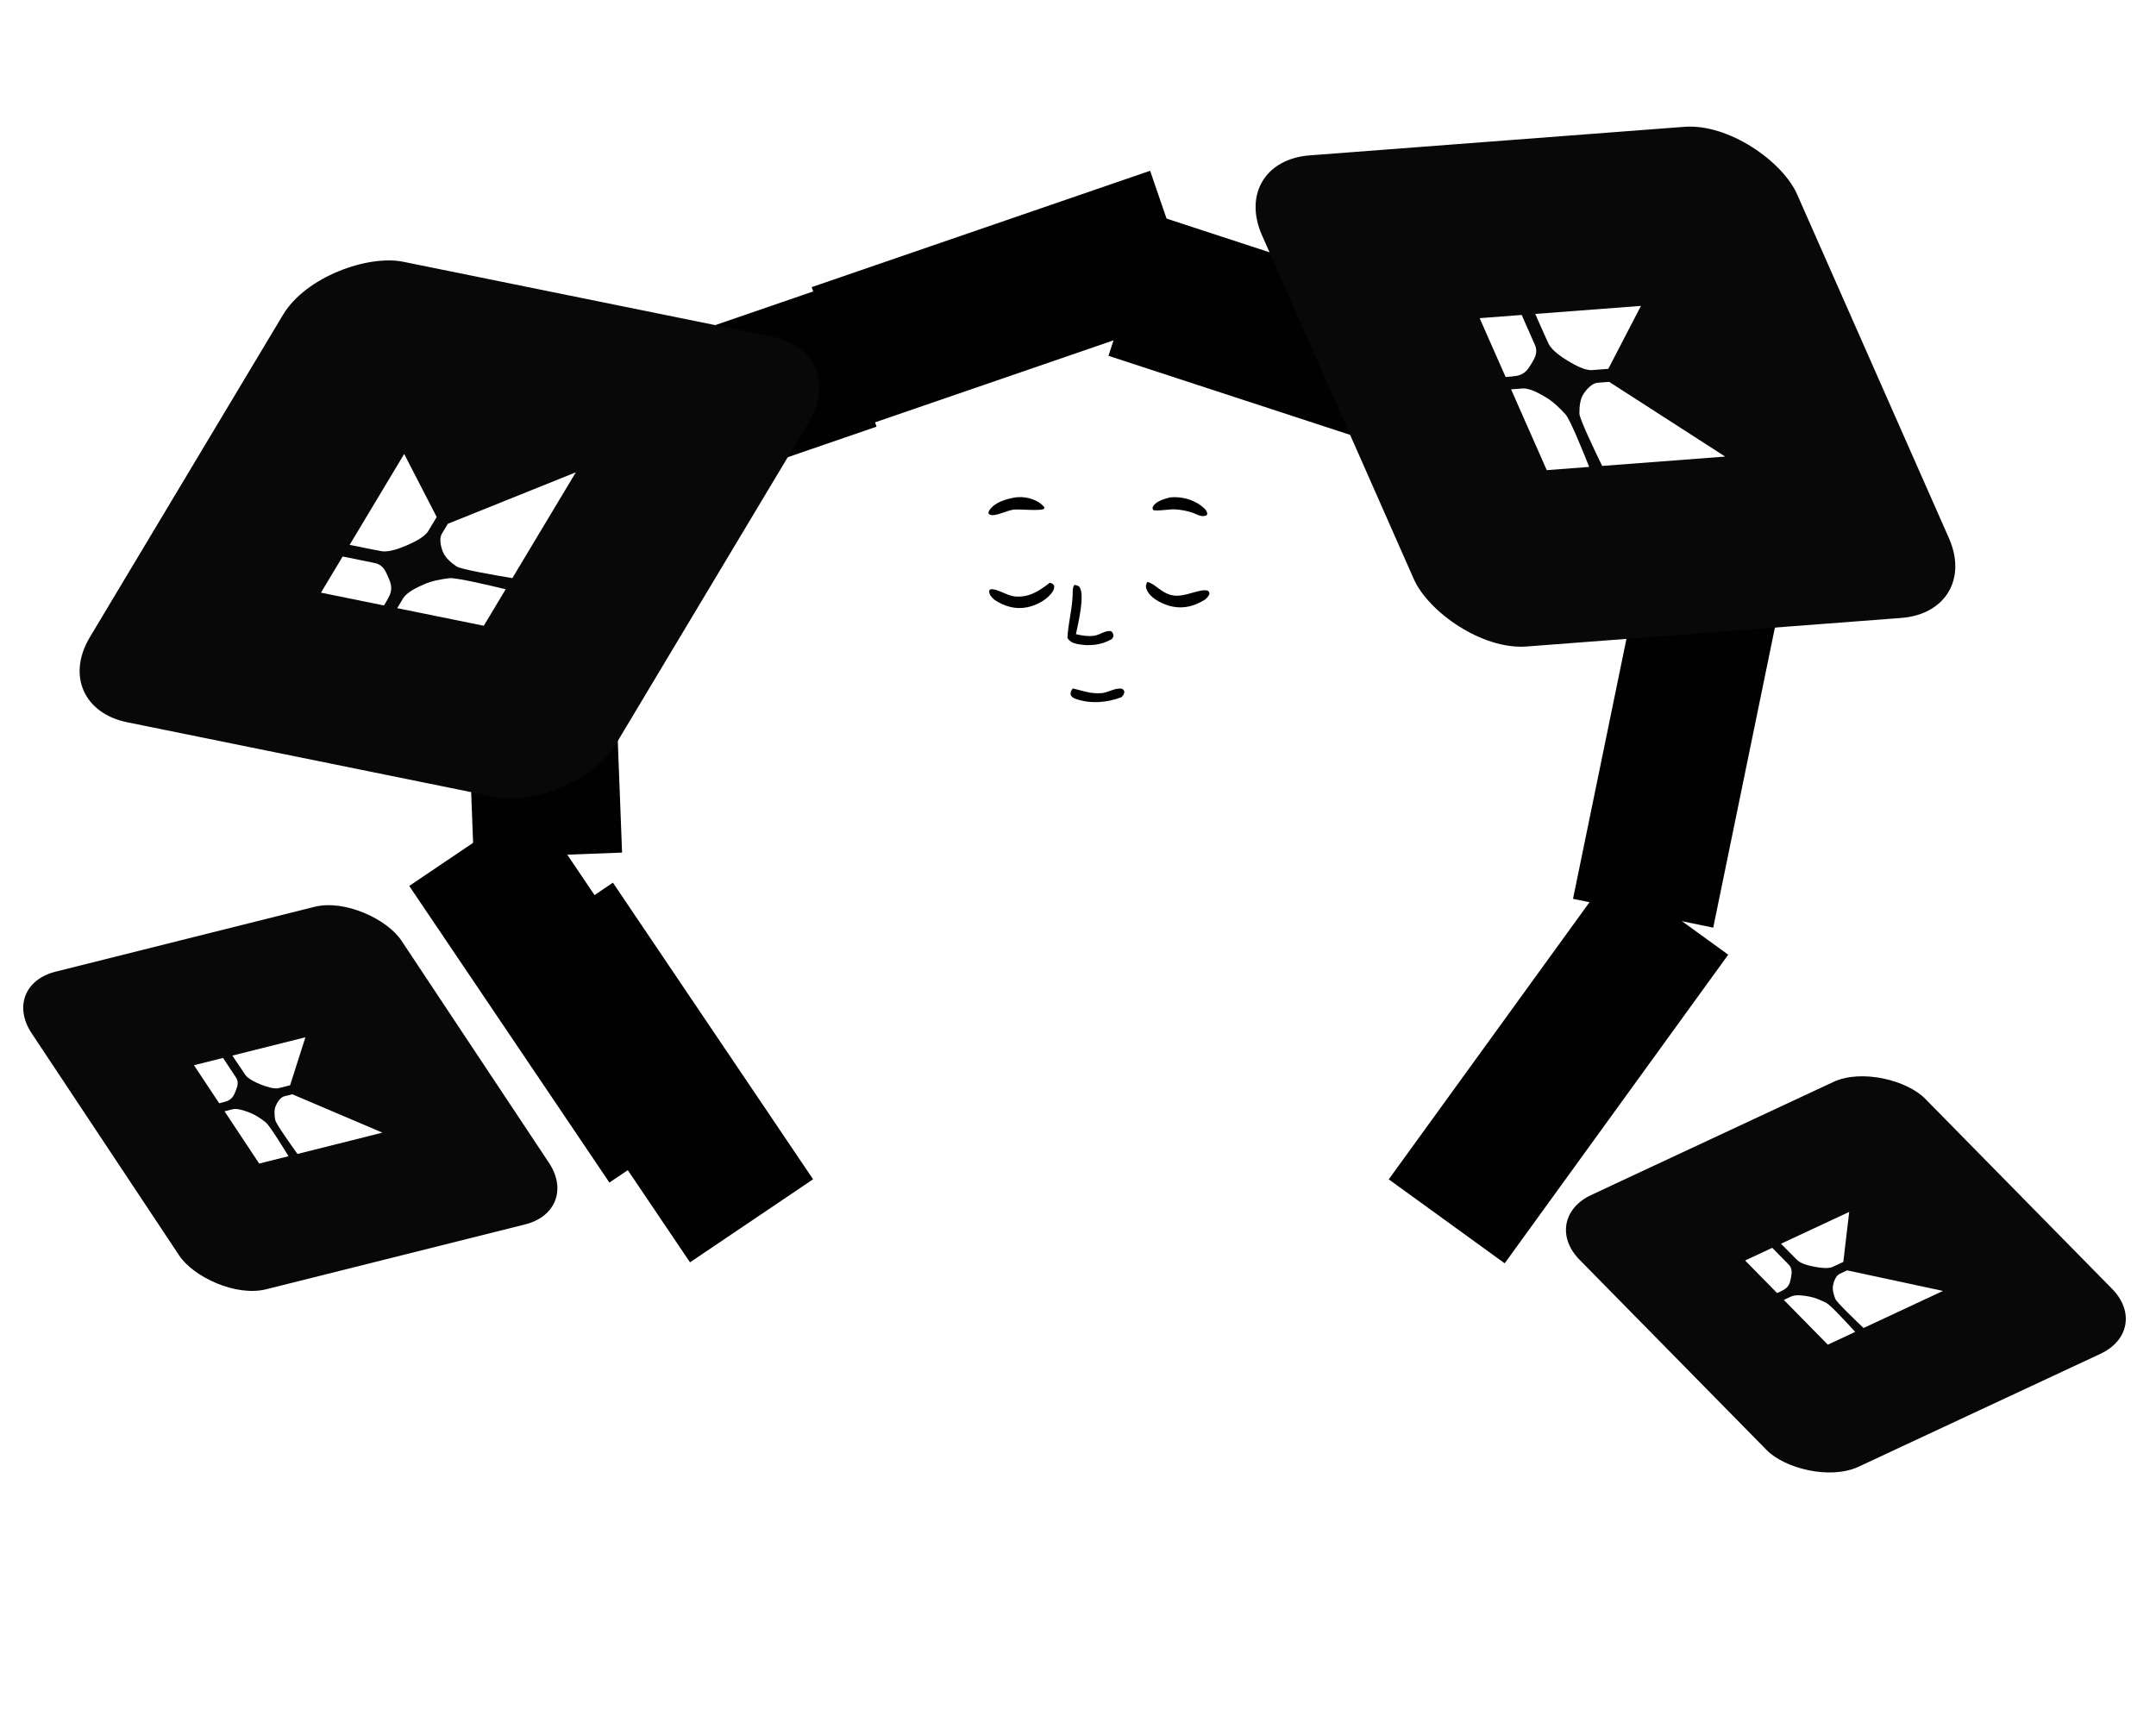 <svg width="493" height="391" viewBox="0 0 493 391" fill="none" xmlns="http://www.w3.org/2000/svg">
<path d="M308.086 314.376C308.744 314.27 309.144 314.263 309.749 314.565C310.954 315.165 313.165 314.915 313.977 315.512C314.049 315.915 314.114 315.846 313.869 316.22C312.761 316.269 311.245 315.678 310.093 315.502C309.169 315.406 308.166 315.362 307.242 315.466C306.484 315.551 305.339 315.965 304.605 315.856C304.242 315.801 303.991 315.637 303.681 315.453L303.625 315.195C304.584 314.458 306.864 314.497 308.086 314.376Z" fill="#FEFEFE"/>
<path d="M305.706 310.992C306.09 311.085 306.405 311.376 306.635 311.684C306.609 311.93 306.664 312.095 306.452 312.259C305.722 312.826 300.891 314.008 299.966 313.927L298.174 313.302C300.76 312.761 303.212 311.846 305.706 310.992Z" fill="#FEFEFE"/>
<path d="M249.661 212.011C249.872 212.065 250.074 212.129 250.274 212.217C250.887 212.485 251.368 212.862 251.596 213.512C252.098 214.947 251.684 216.972 251.052 218.323L250.377 217.697C250.324 217.666 250.272 217.63 250.217 217.604C249.552 217.287 249.075 217.479 248.422 217.715C248.124 217.822 248.288 217.817 247.962 217.719C247.827 217.407 247.791 217.175 247.816 216.841C247.944 215.12 248.345 213.19 249.661 212.011Z" fill="#FEFEFE"/>
<path d="M200.047 310.986L200.708 311.2L200.783 311.64L200.975 311.443L200.916 311.712C198.263 313.158 193.323 312.792 190.919 314.203C190.56 314.413 190.446 314.549 190.36 314.948C190.648 315.317 190.752 315.446 191.221 315.535C192.863 315.845 199.43 314.21 201.345 313.63C201.991 313.434 203.067 312.828 203.674 312.808C203.829 312.802 203.966 312.91 204.113 312.961C201.147 314.721 197.652 315.626 194.23 315.926C192.769 316.053 190.357 316.282 189.177 315.284C188.99 314.875 189 314.823 189.069 314.374C189.701 313.625 198.358 311.538 200.047 310.986Z" fill="#FEFEFE"/>
<path d="M266.547 253.617L271.079 255C270.414 258.14 269.111 261.217 267.749 264.116C266.435 263.99 264.622 262.855 263.344 262.331C264.681 259.494 265.778 256.665 266.547 253.617Z" fill="#FEFEFE"/>
<path d="M235.412 255.056L235.763 255.074C236.089 255.484 238.511 262.963 238.984 264.208C237.679 264.822 236.309 265.324 234.969 265.859C232.816 263.224 232.024 259.42 231.209 256.197L235.412 255.056Z" fill="#FEFEFE"/>
<path d="M291.555 136.507L291.848 136.514C292.288 136.523 292.655 136.549 293.064 136.732C294.283 137.276 295.096 138.361 295.552 139.586C296.485 142.094 296.318 145.338 295.122 147.716C294.157 149.636 292.878 150.551 290.896 151.189L288.471 151.628C288.856 150.184 289.012 148.228 289.734 146.928C290.14 146.196 290.876 145.622 291.322 144.879C291.83 144.032 292.172 143.106 291.884 142.117C291.698 141.48 291.213 141.256 290.675 140.966C290.768 139.706 290.629 137.387 291.555 136.507Z" fill="#FEFEFE"/>
<path d="M240.786 182.353C243.687 184.781 246.754 187.024 249.787 189.284L246.093 193.537C245.222 194.547 244.33 195.538 243.417 196.509C242.199 194.468 241.039 192.423 239.74 190.428C240.061 187.723 240.348 185.043 240.786 182.353Z" fill="#FEFEFE"/>
<path d="M208.315 136.366C209.177 136.379 209.934 136.535 210.765 136.733L211.155 140.751C210.923 140.903 210.693 141.049 210.503 141.253C210.081 141.702 209.866 142.346 209.903 142.96C209.933 143.459 210.214 143.88 210.602 144.182C211.06 144.539 211.651 144.426 212.189 144.382C212.398 146.604 213.048 148.739 213.622 150.887C212.941 150.859 212.258 150.804 211.577 150.762C210.824 150.549 210.108 150.303 209.427 149.909C207.073 148.545 205.41 145.966 204.766 143.36C204.365 141.737 204.268 139.777 205.197 138.315C205.945 137.14 206.994 136.631 208.315 136.366Z" fill="#FEFEFE"/>
<path d="M262.238 181.925C263.138 182.82 263.819 189.001 264.051 190.491C262.892 192.816 261.082 194.933 259.671 197.131C259.027 196.381 258.417 195.596 257.792 194.829C256.277 192.981 254.728 191.162 253.145 189.372C256.32 187.053 259.273 184.502 262.238 181.925Z" fill="#FEFEFE"/>
<path d="M238.749 266.366L238.886 266.51C238.951 268.967 238.098 271.936 237.614 274.367C235.855 283.205 233.883 291.88 230.992 300.427C230.195 302.78 229.483 305.213 228.273 307.393C227.139 307.168 225.996 306.978 224.858 306.772C224.679 306.706 224.488 306.611 224.312 306.534C224.092 305.584 226.725 298.965 227.242 297.308C228.773 292.534 230.161 287.72 231.406 282.864C232.651 278.008 233.752 273.119 234.706 268.198C236.09 267.698 237.42 266.996 238.749 266.366Z" fill="#FEFEFE"/>
<path d="M262.494 264.205C263.803 264.705 265.078 265.298 266.358 265.868C266.897 267.469 267.207 269.209 267.619 270.853C268.453 274.179 269.281 277.511 270.165 280.824C270.741 283.02 271.371 285.2 272.056 287.364C272.741 289.528 273.48 291.674 274.273 293.801C275.066 295.929 275.912 298.035 276.811 300.12C277.709 302.204 278.66 304.265 279.662 306.302C277.958 306.395 276.275 306.231 274.581 306.071C268.538 295.599 264.483 276.339 262.494 264.205Z" fill="#FEFEFE"/>
<path d="M222.797 311.881C227.337 311.914 233.733 314.274 237.301 317.096C232.663 317.96 227.516 317.689 222.8 317.854C215.109 318.149 207.422 318.528 199.739 318.99C195.255 319.487 190.712 319.556 186.213 319.932C187.245 319.176 188.188 318.392 189.116 317.509C195.266 318.411 201.308 316.947 206.491 313.607C212.014 313.728 217.31 312.189 222.797 311.881Z" fill="#FEFEFE"/>
<path d="M239.487 193.377C240.776 194.542 241.779 197.51 243.15 199.094C244.459 197.984 245.566 196.725 246.635 195.385L248.466 197.717C247.032 201.93 246.73 206.719 246.066 211.111C245.063 217.767 243.965 224.407 242.771 231.032C242.241 234.051 241.754 237.09 241.486 240.145C241.018 237.863 241.034 235.261 240.768 232.921C239.373 220.675 238.008 205.585 239.487 193.377Z" fill="#FEFEFE"/>
<path d="M248.717 218.68C248.927 218.701 249.151 218.714 249.353 218.784C249.789 218.936 250.171 219.353 250.367 219.76C251.022 221.114 250.251 227.222 250.212 229.235C250.139 233.067 250.47 236.893 250.479 240.723C250.482 242.078 250.197 243.425 250.209 244.777C250.217 245.758 250.561 246.84 250.767 247.808C251.278 250.212 251.272 252.966 250.415 255.296C248.899 259.422 244.873 261.535 241.11 263.255C239.582 260.611 238.63 257.361 237.762 254.438C239.318 253.92 241.07 253.279 242.1 251.936C244.544 248.751 244.863 240.012 245.403 235.969C245.818 232.867 246.381 229.786 246.782 226.681C247.056 224.56 247.086 221.82 247.863 219.856C248.043 219.402 248.391 219.034 248.717 218.68Z" fill="#FEFEFE"/>
<path d="M264.198 193.395C265.971 205.573 265.543 217.69 263.633 229.833C263.164 232.809 262.405 235.726 261.91 238.698C261.79 235.656 261.381 232.617 260.945 229.606C259.97 223.705 259.082 219.641 256.003 214.425C256.289 209.789 255.801 203.07 254.928 198.484L256.454 195.801C257.222 196.785 258.02 198.01 258.99 198.789C259.422 199.136 259.697 199.215 260.242 199.175C261.138 198.632 263.346 194.632 264.198 193.395Z" fill="#FEFEFE"/>
<path d="M253.547 215.275C253.586 215.29 253.624 215.303 253.662 215.32C254.642 215.755 255.48 216.801 255.747 217.835C256.274 219.876 256.006 222.32 256.147 224.431C256.566 230.699 257.47 243.9 259.908 249.287C260.842 251.35 262.8 252.131 264.78 252.876C263.857 255.782 262.754 258.573 261.274 261.245L261.011 261.479C260.775 261.451 260.787 261.461 260.517 261.381C257.776 260.581 254.467 257.916 253.056 255.429C251.533 252.745 251.302 249.862 251.783 246.844C251.903 246.092 252.232 245.28 252.204 244.517C252.142 242.841 251.765 241.128 251.659 239.437C251.108 230.644 251.137 223.815 253.547 215.275Z" fill="#FEFEFE"/>
<path d="M265.018 175.897C267.836 178.018 269.651 186.727 270.186 190.25C272.863 207.882 270.732 225.727 267.277 243.072C266.951 244.713 266.323 249.842 265.449 251.031C264.11 250.433 262.935 249.85 261.824 248.877C262.385 244.826 263.696 240.767 264.477 236.725C266.434 226.604 267.459 216.594 267.346 206.276C267.302 203.28 267.155 200.29 266.905 197.305C266.654 194.32 266.3 191.347 265.843 188.387C265.429 185.727 264.379 182.883 264.335 180.208C264.313 178.87 264.917 177.498 265.006 176.127C265.011 176.051 265.014 175.974 265.018 175.897Z" fill="#FEFEFE"/>
<path d="M238.773 175.963C239.615 177.067 237.492 190.533 237.307 192.576C236.211 204.732 236.783 216.856 237.984 228.978C238.629 236.08 239.62 243.134 240.957 250.14C239.761 251.13 238.608 251.852 237.176 252.456C235.787 251.025 233.462 221.335 233.167 216.6C232.542 206.557 231.636 189.429 235.813 180.214C236.557 178.571 237.585 177.309 238.773 175.963Z" fill="#FEFEFE"/>
<path d="M275.015 313.885C277.785 313.875 280.522 314.191 283.285 314.282C287.993 314.437 293.837 313.905 298.339 315.184C300.354 315.756 302.145 316.973 303.92 318.046C306.148 317.635 310.118 316.89 312.19 318.061C312.889 318.456 312.962 319.314 313.752 319.527C314.883 319.832 315.92 319.408 317.024 320.02L317.072 320.217C315.024 320.835 312.664 320.989 310.542 321.328C306.203 322.02 301.766 322.744 297.528 323.904C292.763 325.141 288.161 326.829 283.434 328.177C276.372 330.193 269.299 330.882 261.973 330.657L261.219 326.298C262.492 323.346 263.999 320.143 266.136 317.707C268.518 314.992 271.511 314.106 275.015 313.885Z" fill="#FEFEFE"/>
<path d="M232.076 269.185L232.228 269.335C232.198 271.215 231.444 273.465 231.043 275.319C228.777 285.798 225.553 295.81 222.054 305.923C216.985 304.521 211.935 303.186 207.063 301.18C205.426 300.465 203.855 299.536 202.305 298.651C204.828 292.037 206.354 285.083 208.288 278.285C216.613 276.033 224.327 272.977 232.076 269.185Z" fill="#FEFEFE"/>
<path d="M269.164 267.113C272.009 268.263 274.757 269.69 277.567 270.927C283.292 273.445 289.286 275.745 295.289 277.49C296.812 284.134 298.212 290.918 300.55 297.335C299.159 298.746 296.897 299.638 295.138 300.532C290.771 302.736 286.502 304.49 281.838 305.972C280.662 303.524 279.551 301.046 278.506 298.539C277.461 296.032 276.483 293.499 275.572 290.941C274.661 288.382 273.819 285.801 273.045 283.198C272.271 280.594 271.566 277.972 270.931 275.332C270.259 272.652 269.437 269.867 269.164 267.113Z" fill="#FEFEFE"/>
<path d="M257.898 262.387C258.695 262.687 259.41 263.106 260.148 263.524C262.44 274.928 264.292 286.394 268.229 297.39C269.314 300.422 270.639 303.334 271.978 306.26L259.249 309.529C256.859 307.118 253.499 302.852 250.726 301.175C247.842 303.65 245.618 306.903 242.811 309.5C239.051 308.259 235.176 307.316 231.354 306.287C232.048 304.383 232.719 302.471 233.367 300.551C234.86 296.217 235.899 291.822 236.922 287.362C238.601 280.046 239.93 272.799 241.142 265.396L243.686 264.236C242.165 275.757 242.314 281.085 248.17 291.432C248.797 292.541 249.284 293.739 249.956 294.818C250.26 295.305 250.53 295.603 251.108 295.747C251.637 295.626 251.885 295.39 252.216 294.98C253.362 293.559 254.164 291.517 254.979 289.88C260.25 279.295 259.097 273.559 257.898 262.387Z" fill="#FEFEFE"/>
<path d="M343.271 322.203C346.987 323.319 350.534 324.796 354.121 326.257C360.643 329.094 367.405 332.1 373.152 336.351C375.113 337.801 376.936 339.479 378.726 341.133C380.555 342.823 382.568 344.632 383.557 346.973C384.062 348.168 384.28 349.413 383.727 350.629C383.1 352.007 381.767 353.097 380.623 354.039C375.478 358.279 369.471 360.911 363.284 363.258C357.634 365.401 351.62 366.718 345.715 367.938C330.737 371.035 315.108 372.839 299.849 373.981C297.53 374.154 295.204 374.137 292.887 374.292C288.318 374.597 283.732 375.141 279.155 375.332C276.535 375.441 273.867 375.565 271.249 375.573C269.556 375.579 267.869 375.449 266.176 375.496C262.869 375.587 259.591 375.948 256.294 376.074C254.627 376.138 252.955 375.966 251.287 375.957C249.746 375.948 248.206 376.11 246.663 376.1C244.705 376.087 242.754 375.752 240.795 375.698C233.917 375.51 227.074 375.331 220.2 374.985C215.44 374.746 210.662 374.662 205.907 374.336C192.386 373.383 178.94 371.801 165.567 369.591C159.372 368.579 153.044 367.65 146.978 366.008C142.231 364.723 137.485 362.825 133.007 360.808C128.905 358.96 119.979 354.661 118.484 350.361C118.036 349.073 118.2 347.662 118.793 346.451C119.75 344.493 121.542 342.853 123.082 341.345C132.88 331.75 146.265 326.491 159.084 322.336L159.18 322.532C157.657 324.486 156.572 326.591 155.553 328.834C146.02 331.868 137.532 335.963 129.563 342.035C127.588 343.54 125.412 345.197 123.831 347.109C123.362 347.675 122.941 348.391 123.064 349.155C123.258 350.352 124.608 351.162 125.563 351.737C132.721 356.056 141.017 359.459 149.061 361.676C152.936 362.744 156.893 363.455 160.842 364.184C169.306 365.748 177.697 366.903 186.252 367.832C190.895 368.323 195.543 368.76 200.196 369.145C204.849 369.529 209.505 369.86 214.166 370.138C218.826 370.416 223.489 370.64 228.155 370.811C232.82 370.982 237.487 371.1 242.155 371.164C246.823 371.228 251.492 371.239 256.16 371.196C260.829 371.153 265.496 371.057 270.162 370.907C274.828 370.758 279.492 370.555 284.154 370.298C288.816 370.042 293.474 369.732 298.128 369.369C313.23 368.27 328.16 366.696 343.036 363.791C346.356 363.143 349.7 362.55 352.982 361.727C360.833 359.758 369.012 356.703 375.724 352.107C376.869 351.323 378.346 350.434 379.073 349.22C379.108 348.907 379.089 348.679 378.966 348.39C378.409 347.082 376.914 346.036 375.899 345.052C367.953 337.337 358.079 332.784 347.855 328.859C346.718 326.432 345.242 324.037 343.271 322.203Z" fill="#FEFEFE"/>
<path d="M271.157 183.203C272.703 183.596 274.224 184.068 275.721 184.62C287.117 188.825 292.854 197.057 297.708 207.665C300.118 212.932 302.171 218.415 304.006 223.907C308.166 236.358 311.455 249.106 314.793 261.796C315.337 263.927 315.946 266.038 316.62 268.131C317.127 269.71 317.787 271.33 318.093 272.954C318.27 273.893 318.375 274.951 317.999 275.857C317.601 276.814 316.665 277.49 315.736 277.88C308.951 280.728 289.149 273.424 282.491 270.701C278.168 268.932 274.009 266.823 269.699 265.033C270.963 261.978 272.041 258.895 273.03 255.742C278.383 257.414 283.799 258.83 289.22 260.262C292.089 260.936 294.977 261.569 297.824 262.331C300.026 262.92 302.474 263.953 304.721 264.13C305.324 264.178 305.779 264.113 306.244 263.722L306.18 263.297C304.739 261.353 300.747 260.785 298.473 260.196C298.457 260.056 298.439 259.917 298.416 259.778C297.99 257.218 297.048 254.628 296.348 252.124L292.332 237.707C291.149 233.534 290.005 229.35 288.899 225.156C288.503 223.594 288.358 221.879 287.88 220.368C287.71 219.83 287.468 219.36 287.004 219.026L286.765 219.188C286.327 221.131 287.104 223.353 287.313 225.307C288.4 236.459 289.835 247.567 291.617 258.629C287.694 257.547 283.717 256.651 279.797 255.556C275.766 254.429 271.78 253.098 267.777 251.87C271.616 233.998 274.675 216.374 273.183 198.011C272.777 193.008 271.902 188.156 271.157 183.203Z" fill="#FEFEFE"/>
<path d="M231.736 183.647L232.044 183.635C232.281 183.876 232.202 183.951 232.164 184.269C231.995 185.698 231.586 187.121 231.366 188.549C230.996 190.95 230.851 193.447 230.722 195.873C229.902 211.321 231.391 227.166 233.256 242.493C233.688 246.046 234.296 249.574 234.72 253.127C231.605 253.91 228.558 254.955 225.456 255.789C220.919 257.009 216.31 258.025 211.758 259.197C212.359 249.656 212.885 239.925 214.234 230.464C214.58 228.056 215.03 225.667 215.584 223.299C216.042 221.344 216.983 219.058 216.97 217.058C216.967 216.553 216.9 216.213 216.529 215.868C216.369 215.896 216.262 215.902 216.112 215.993C215.485 216.378 215.091 217.295 214.856 217.955C214.437 219.134 214.214 220.413 213.898 221.626C213.388 223.586 212.812 225.531 212.256 227.478C210.224 234.601 208.076 241.674 206.322 248.874C205.314 253.008 204.603 257.209 203.575 261.335C202.665 261.604 200.77 261.958 200.15 262.652C199.817 263.024 199.825 263.152 199.814 263.623L200.088 263.906C201.287 264.16 209.871 261.653 211.851 261.164C217.619 259.649 223.456 258.433 229.223 256.917C229.905 260.359 231.226 263.551 232.803 266.67C226.617 269.174 220.725 272.091 214.342 274.136C209.144 275.8 197.661 278.896 192.427 278.638C191.121 278.573 189.845 278.253 188.69 277.629C187.779 277.137 186.335 276.157 186.083 275.069C185.675 273.296 185.951 271.135 186.059 269.328C186.6 260.249 188.684 251.533 190.907 242.747C193.207 233.658 195.79 224.536 199.196 215.794C200.97 211.242 203.26 206.444 205.841 202.288C212.158 192.116 220.078 186.322 231.736 183.647Z" fill="#FEFEFE"/>
<path d="M250.998 62.241C253.327 62.479 257.181 64.376 259.488 65.305C273.923 71.118 287.689 78.451 298.394 89.946C302.945 87.68 307.408 85.931 312.387 84.875C328.427 81.469 345.97 84.034 359.732 93.097C370.197 99.99 378.26 111.983 382.27 123.767C383.855 128.426 384.836 133.35 385.82 138.167C387.688 147.306 388.111 156.142 387.398 165.426C387.143 168.744 386.932 172.072 386.414 175.362C384.793 185.655 381.292 195.765 377.491 205.436C373.827 214.756 369.293 224.376 363.733 232.709C354.863 246.003 341.759 258.15 327.82 265.967C325.176 267.45 322.401 269.18 319.401 269.778C317.322 264.167 316.051 258.053 314.513 252.263C309.831 234.633 302.99 207.887 291.846 193.436C291.682 193.227 291.516 193.02 291.347 192.815C291.179 192.61 291.008 192.407 290.834 192.206C290.661 192.005 290.485 191.807 290.306 191.61C290.128 191.413 289.947 191.219 289.764 191.027C289.581 190.834 289.396 190.644 289.208 190.457C289.021 190.269 288.831 190.083 288.639 189.9C288.447 189.717 288.252 189.536 288.056 189.357C287.859 189.179 287.661 189.003 287.46 188.829C287.26 188.655 287.057 188.484 286.852 188.315C286.647 188.147 286.44 187.98 286.232 187.817C286.023 187.652 285.812 187.491 285.599 187.332C285.386 187.174 285.172 187.017 284.955 186.864C284.739 186.71 284.521 186.559 284.3 186.411C284.08 186.263 283.858 186.117 283.635 185.974C283.411 185.831 283.186 185.691 282.958 185.553C282.732 185.416 282.503 185.281 282.273 185.149C282.042 185.017 281.81 184.888 281.577 184.762C281.344 184.635 281.109 184.511 280.872 184.391C280.636 184.27 280.398 184.152 280.159 184.037C279.92 183.922 279.679 183.81 279.437 183.701C279.195 183.591 278.952 183.485 278.707 183.382C278.463 183.279 278.217 183.178 277.971 183.081C277.723 182.983 277.475 182.889 277.226 182.797C276.977 182.706 276.727 182.618 276.476 182.532C276.224 182.447 275.972 182.364 275.718 182.285C275.465 182.206 275.211 182.13 274.956 182.056C274.701 181.983 274.445 181.913 274.188 181.846C273.931 181.779 273.673 181.715 273.415 181.655C273.156 181.594 272.897 181.536 272.638 181.482C272.378 181.427 272.117 181.376 271.856 181.328C271.595 181.279 271.334 181.234 271.072 181.192C270.81 181.15 270.547 181.111 270.284 181.076C269.454 178.633 268.525 176.685 267.109 174.528C267.251 174.471 267.393 174.412 267.534 174.351C274.672 171.296 281.241 166.351 285.16 159.545C286.212 157.718 286.989 155.771 287.767 153.817C290.853 153.27 293.674 152.597 295.753 150.031C297.69 147.642 298.227 144.489 297.862 141.498C297.6 139.349 296.777 137.001 294.974 135.674C293.638 134.69 292.508 134.696 290.959 134.966C290.944 132.834 290.905 130.703 290.842 128.572C290.447 116.866 288.267 106.202 279.277 97.865C279.018 97.626 278.756 97.39 278.491 97.157C278.226 96.924 277.958 96.695 277.688 96.469C277.417 96.242 277.144 96.02 276.867 95.8C276.592 95.581 276.313 95.364 276.032 95.152C275.75 94.939 275.466 94.73 275.18 94.524C274.893 94.318 274.604 94.116 274.313 93.917C274.022 93.719 273.728 93.524 273.432 93.332C273.136 93.141 272.837 92.953 272.536 92.769C272.236 92.584 271.933 92.404 271.627 92.227C271.322 92.05 271.015 91.877 270.705 91.708C270.396 91.539 270.085 91.373 269.771 91.211C269.458 91.05 269.142 90.892 268.825 90.738C268.508 90.584 268.189 90.434 267.868 90.288C267.547 90.142 267.224 90 266.899 89.862C266.575 89.723 266.249 89.589 265.921 89.459C265.593 89.328 265.264 89.202 264.933 89.08C264.602 88.958 264.27 88.84 263.936 88.725C263.603 88.612 263.267 88.502 262.931 88.396C262.595 88.29 262.257 88.188 261.918 88.09C261.579 87.993 261.239 87.899 260.898 87.81C260.557 87.721 260.214 87.636 259.871 87.555C259.528 87.474 259.184 87.397 258.838 87.325C258.493 87.252 258.147 87.184 257.801 87.12C257.454 87.056 257.106 86.996 256.758 86.94C256.409 86.885 256.061 86.834 255.711 86.787C255.362 86.74 255.012 86.697 254.661 86.658C254.31 86.62 253.959 86.586 253.608 86.556C253.256 86.526 252.905 86.501 252.553 86.479C252.201 86.458 251.848 86.441 251.496 86.429C251.144 86.416 250.791 86.408 250.438 86.404C250.086 86.4 249.733 86.4 249.38 86.404C249.028 86.409 248.675 86.418 248.323 86.431C238.116 86.874 227.365 91.188 220.406 98.83C218.077 101.388 216.185 104.401 214.613 107.472C209.639 117.188 209.908 124.388 210.391 134.804C209.885 134.664 209.358 134.567 208.832 134.558C207.253 134.531 205.585 135.243 204.488 136.367C203.119 137.769 202.592 139.755 202.597 141.671C202.605 144.703 204.056 147.724 206.206 149.817C208.701 152.244 210.76 152.907 214.224 152.866C215.326 154.935 216.142 157.12 217.342 159.154C221.997 167.045 229.039 171.196 237.336 174.402C234.964 176.653 233.905 178.327 233.022 181.473C232.807 181.473 232.592 181.477 232.378 181.488C228.13 181.697 223.764 183.344 220.072 185.381C204.114 194.185 198.007 212.334 192.579 228.574C192.125 229.932 191.839 233.462 190.791 234.319C190.413 234.628 190.163 234.536 189.724 234.473C189.467 234.186 189.402 234.081 189.343 233.683C189.056 231.756 190.151 228.861 190.699 226.981C193.889 216.027 198.394 204.785 205.155 195.512C211.638 186.619 220.875 180.994 231.707 179.289C232.119 177.591 232.825 176.466 233.813 175.041C233.204 174.875 232.609 174.668 232.017 174.449C223.481 171.292 217.268 164.643 213.506 156.484C211.452 155.846 209.372 155.188 207.575 153.969C204.214 151.69 201.423 147.712 200.688 143.698C200.206 141.071 200.563 138.036 202.157 135.828C203.676 133.724 205.808 132.987 208.256 132.612C208.208 131.641 208.172 130.668 208.145 129.696C207.91 120.274 208.859 112.753 213.732 104.437C215.359 101.66 217.177 99.036 219.411 96.71C227.148 88.656 238.266 84.191 249.382 84.021C260.094 83.857 272.917 88.266 280.655 95.858C291.713 106.709 292.409 117.382 292.61 131.879C292.917 131.979 293.223 132.081 293.528 132.186C296.021 133.043 297.976 134.354 299.155 136.814C300.758 140.16 300.798 144.803 299.566 148.269C298.296 151.84 295.496 153.956 292.183 155.536C291.201 155.89 290.265 156.122 289.234 156.279C285.674 164.827 278.764 171.55 270.346 175.366C270.795 176.599 271.256 177.858 272.007 178.943C273.721 179.481 275.494 179.837 277.211 180.374C277.716 180.537 278.216 180.712 278.712 180.899C279.208 181.086 279.7 181.284 280.186 181.495C280.673 181.706 281.154 181.928 281.63 182.162C282.105 182.396 282.575 182.642 283.039 182.899C283.503 183.155 283.96 183.423 284.411 183.702C284.862 183.981 285.306 184.271 285.742 184.572C286.179 184.872 286.609 185.183 287.03 185.504C287.452 185.826 287.866 186.157 288.271 186.499C289.017 187.134 289.738 187.796 290.435 188.484C291.132 189.172 291.803 189.885 292.447 190.622C293.092 191.36 293.709 192.12 294.298 192.902C294.888 193.685 295.447 194.488 295.978 195.311C301.406 203.753 306.07 216.002 309.155 225.591C312.062 234.627 314.552 243.847 316.961 253.027C317.93 256.718 318.688 260.503 319.771 264.158C319.908 264.621 320.043 265.147 320.444 265.447C320.669 265.412 320.872 265.377 321.087 265.3C323.943 264.268 327.445 261.551 329.954 259.803C345.025 249.309 357.627 235.653 366.04 219.264C373.161 205.391 379.851 187.747 382.084 172.264C382.505 169.337 382.545 166.442 382.688 163.496C382.806 161.059 383.149 158.666 383.134 156.216C383.077 147.053 380.824 134.336 378 125.598C373.851 112.756 364.759 100.529 352.598 94.367C342.457 89.228 331.682 87.709 320.415 88.498C316.605 88.765 312.84 89.212 309.152 90.246C306.78 90.914 304.46 91.728 302.192 92.69C300.618 93.372 299.094 94.23 297.459 94.752C297.394 94.773 297.328 94.792 297.263 94.812C294.673 92.771 292.269 89.729 289.508 87.511C279.963 79.849 267.562 72.974 255.97 69.037C254.582 68.566 253.084 67.835 251.631 67.62C249.592 67.319 245.841 69.386 243.885 70.142C232.437 74.564 222.377 79.739 212.784 87.466C210.17 89.572 207.973 92.307 205.321 94.295C205.274 94.33 205.225 94.364 205.177 94.399C202.027 93.462 199.044 91.916 195.896 90.92C184.716 87.387 173.136 87.218 161.737 89.785C151.565 92.076 143.152 97.144 136.204 104.878C134.463 106.818 132.773 108.842 131.389 111.055C130.482 112.503 129.753 114.055 128.919 115.545C128.323 116.609 127.608 117.65 127.117 118.764C122.884 128.376 119.292 143.844 118.859 154.291C118.745 157.035 119.144 159.671 119.344 162.395C119.794 168.506 119.876 172.827 121.292 178.939C121.892 181.492 122.549 184.03 123.261 186.555C123.974 189.079 124.742 191.586 125.565 194.076C126.388 196.567 127.265 199.038 128.196 201.489C129.128 203.941 130.113 206.371 131.152 208.779C133.162 213.429 135.178 218.173 137.65 222.6C144.822 235.438 155.457 247.286 167.078 256.257C169.928 258.467 172.882 260.526 175.94 262.436C178.615 264.073 181.386 265.544 184.051 267.2C184.035 268.441 183.915 269.69 183.831 270.929C183.198 270.643 182.569 270.351 181.942 270.054C181.315 269.756 180.692 269.452 180.071 269.142C179.45 268.832 178.832 268.516 178.217 268.195C177.602 267.873 176.991 267.546 176.382 267.212C175.773 266.879 175.168 266.54 174.566 266.195C173.964 265.85 173.365 265.499 172.77 265.143C172.174 264.787 171.583 264.424 170.994 264.057C170.406 263.689 169.821 263.316 169.24 262.937C168.658 262.558 168.081 262.174 167.507 261.784C166.933 261.394 166.363 260.998 165.796 260.597C165.23 260.197 164.667 259.79 164.109 259.379C163.55 258.967 162.995 258.55 162.445 258.128C161.894 257.706 161.347 257.278 160.805 256.846C160.263 256.413 159.724 255.975 159.19 255.532C158.656 255.089 158.126 254.641 157.601 254.188C157.075 253.735 156.554 253.277 156.037 252.814C155.521 252.35 155.008 251.883 154.5 251.41C153.993 250.937 153.489 250.459 152.991 249.977C152.492 249.494 151.998 249.007 151.509 248.515C151.02 248.023 150.535 247.526 150.055 247.025C149.575 246.524 149.1 246.018 148.63 245.508C148.16 244.997 147.695 244.483 147.234 243.963C146.774 243.444 146.319 242.92 145.868 242.393C145.418 241.865 144.973 241.332 144.533 240.796C144.093 240.259 143.658 239.719 143.228 239.174C142.798 238.629 142.374 238.081 141.954 237.528C141.535 236.975 141.121 236.418 140.713 235.857C140.304 235.296 139.901 234.731 139.503 234.163C139.105 233.594 138.713 233.022 138.326 232.446C137.939 231.87 137.558 231.29 137.182 230.707C136.806 230.124 136.436 229.537 136.072 228.947C135.707 228.356 135.348 227.762 134.995 227.165C131.599 221.436 128.711 215.189 126.149 209.045C121.511 197.924 117.245 185.308 115.465 173.388C114.972 170.083 114.76 166.734 114.554 163.401C114.318 159.598 114.177 155.813 114.412 152.008C114.641 148.307 115.245 144.678 115.853 141.023C117.074 133.686 118.958 126.379 121.823 119.496C127.623 105.56 137.935 93.843 152.082 88.07C166.131 82.337 182.395 81.988 196.849 86.427C199.31 87.183 201.686 88.184 204.059 89.179C205.831 87.99 207.405 86.162 209.053 84.77C211.448 82.748 214.083 80.918 216.645 79.11C227.172 71.68 239.076 66.895 250.998 62.241Z" fill="#FEFEFE"/>
<path d="M274.093 103.82C274.264 103.866 274.317 103.87 274.491 103.969C275.327 104.441 275.96 105.498 276.567 106.226C277.297 107.101 278.06 107.919 278.684 108.877C280.818 112.154 282.155 116.599 283.166 120.375C284.505 125.38 285.05 130.406 286.012 135.474C286.59 138.518 288.114 143.209 287.922 146.101C287.688 149.635 285.628 155.19 283.844 158.24C279.441 165.767 271.341 171.679 262.948 173.901L262.926 177.957C261.062 181.335 254.845 185.915 251.568 188.186C247.732 185.665 244.312 182.749 240.893 179.706C240.798 178.371 241.065 174.803 240.418 173.792C239.932 173.032 239.068 172.924 238.256 172.691C233.459 171.045 228.793 168.586 225.008 165.189C219.216 159.992 214.431 151.256 214.04 143.394C213.961 141.795 214.326 140.16 214.536 138.578C215.574 130.751 217.517 119.838 220.657 112.581C221.982 109.517 223.87 106.528 226.126 104.066C229.536 105.758 233.21 107.165 236.895 108.105C245.337 110.258 255.454 110.91 263.864 108.454C267.531 107.383 270.821 105.753 274.093 103.82Z" fill="#FEFEFE"/>
<path d="M245.324 157.432C247.669 157.988 249.378 158.699 251.883 158.51C253.398 158.397 255.084 157.184 256.586 157.52C256.968 157.798 256.979 157.792 257.1 158.245C256.983 158.832 256.851 159.01 256.43 159.437C253.195 160.699 249.277 161.008 245.965 159.816C245.356 159.597 245.071 159.405 244.783 158.823C244.827 158.185 244.919 157.93 245.324 157.432Z" fill="black"/>
<path d="M232.256 113.732C232.765 113.695 233.277 113.659 233.787 113.694C235.566 113.817 237.565 114.538 238.756 115.919C238.833 116.24 238.857 116.094 238.718 116.358C237.806 116.911 233.407 116.398 231.763 116.539C230.213 116.796 228.771 117.607 227.255 117.789C226.751 117.85 226.444 117.797 226.051 117.482C225.999 117.1 226.121 116.84 226.344 116.538C227.675 114.738 230.161 114.116 232.256 113.732Z" fill="black"/>
<path d="M267.557 113.74C270.058 113.514 272.573 114.126 274.615 115.613C275.162 116.01 276.005 116.718 276.056 117.446C276.073 117.688 275.939 117.746 275.791 117.913C274.719 118.262 273.776 117.697 272.803 117.286C272.106 117.046 271.395 116.857 270.671 116.722C269.946 116.586 269.216 116.503 268.479 116.474C267.525 116.438 264.248 116.945 263.684 116.621C263.541 116.274 263.477 116.207 263.657 115.844C264.276 114.6 266.325 114.075 267.557 113.74Z" fill="black"/>
<path d="M262.366 133.075C264.242 133.517 265.6 135.745 268.294 136.172C271 136.601 274.187 134.589 276.143 135.059C276.519 135.386 276.516 135.349 276.556 135.843C276.339 136.367 276.022 136.675 275.624 137.072C274.779 137.581 273.936 138.039 273.001 138.364C270.474 139.242 267.987 139.009 265.599 137.859C264.183 137.178 262.583 136.128 262.104 134.55C261.914 133.922 262.085 133.619 262.366 133.075Z" fill="black"/>
<path d="M240.021 133.278C240.558 133.4 240.75 133.47 241.046 133.923C241.101 134.459 241.007 134.782 240.73 135.234C239.598 137.087 237.049 138.416 234.973 138.853C232.226 139.43 229.819 138.703 227.512 137.252C227.454 137.204 227.395 137.157 227.338 137.107C226.792 136.624 226.167 135.984 226.188 135.199C226.195 134.934 226.331 134.917 226.519 134.768C227.823 134.515 230.221 136.18 231.893 136.376C235.151 136.758 237.596 135.188 240.021 133.278Z" fill="black"/>
<path d="M245.671 133.758C246.112 133.823 246.567 133.876 246.85 134.267C248.144 136.05 246.475 142.824 246.031 145.024C247.444 145.359 248.864 145.593 250.318 145.359C251.515 145.166 252.862 144.082 254.052 144.342C254.348 144.596 254.518 144.759 254.585 145.177C254.66 145.651 254.477 145.816 254.209 146.16C251.84 147.535 249.087 147.817 246.421 147.285C245.394 147.081 244.665 146.784 244.086 145.898C244.23 142.567 245.188 139.321 245.282 135.935C245.303 135.157 245.218 134.426 245.671 133.758Z" fill="black"/>
<path d="M299.876 300.291C299.96 300.296 300.044 300.291 300.127 300.306C301.269 300.5 305.514 302.625 306.851 303.182C317.952 307.808 339.352 317.624 345.057 328.412C346.383 330.92 346.726 333.748 345.83 336.457C344.526 340.395 340.549 343.294 336.972 345.032C334.373 346.296 331.509 347.047 328.732 347.818C321.831 349.733 315.127 351.12 307.975 351.634C298.695 352.301 289.359 351.839 280.118 350.857C275.382 350.353 270.366 349.365 265.629 349.284C260.925 349.204 256.172 349.818 251.444 349.793C248.938 349.769 246.434 349.672 243.934 349.502C242.187 349.393 240.387 349.177 238.641 349.275C234.61 349.503 230.584 350.043 226.553 350.347C212.994 351.367 194.447 352.068 181.255 349.19C177.923 348.463 174.801 347.343 171.59 346.219C189.049 348.552 207.254 347.259 224.687 345.148C233.196 344.118 241.769 342.889 250.104 340.864C252.699 340.233 257.721 339.317 259.859 337.866C261.525 336.735 261.904 334.52 262.235 332.685C266.949 332.628 271.734 332.674 276.399 331.908C282.774 330.861 288.72 328.553 294.894 326.785C300.124 325.288 305.405 324.359 310.75 323.392C312.403 323.093 319.07 322.339 319.85 321.14C320.093 320.766 320.176 320.337 320.017 319.908C319.467 318.423 317.143 317.675 315.771 317.204C316.093 316.427 316.299 315.547 316.059 314.713C315.568 313 313.21 313.509 312.43 312.876C311.287 311.949 312.537 310.809 309.812 311.371C309.551 311.425 309.253 311.464 309.003 311.329C308.145 310.864 307.864 309.595 306.957 309.088C305.888 308.491 304.732 308.757 303.68 309.226C302.505 309.748 301.351 310.378 300.133 310.795C298.977 311.191 297.697 311.364 296.497 311.59C291.369 312.558 287.166 312.618 281.969 312.291C277.798 312.029 273.838 311.559 269.771 312.905C264.714 314.578 262.573 319.236 260.356 323.65C260.059 322.966 259.722 322.298 259.4 321.626C258.823 320.595 258.257 319.642 257.374 318.832C256.462 317.996 255.37 317.378 254.162 317.093C251.62 316.492 243.658 316.88 240.714 317.022C236.051 313.776 230.717 310.845 224.988 310.164C216.066 309.103 208.987 314.348 200.124 308.714C198.096 309.469 196.026 310.047 193.924 310.554C192.252 310.957 190.305 311.216 188.755 311.961C187.886 312.379 187.121 313.053 186.839 314.005C186.559 314.952 186.915 315.667 187.364 316.485C186.036 317.402 180.434 320.354 179.846 321.028C180.19 321.528 180.623 321.641 181.216 321.71C183.275 321.951 185.637 321.621 187.72 321.517L200.719 320.837C213.385 320.144 226.056 319.569 238.732 319.112C241.83 318.987 251.713 318.552 254.273 319.236C255.758 319.633 256.863 321.078 257.565 322.368C259.084 325.155 260.861 331.43 259.866 334.448C259.524 335.488 258.893 336.177 257.903 336.634C255.574 337.707 252.692 338.141 250.191 338.755C232.196 343.169 181.79 349.382 165.349 342.952C162.348 341.778 159.653 339.547 158.363 336.552C157.16 333.756 157.314 330.724 158.471 327.942C163.58 315.659 189.612 305.456 201.444 300.49C203.849 302.065 206.796 303.377 209.472 304.405C212.144 305.43 227.566 309.89 229.463 309.651C229.968 309.352 230.145 308.819 230.393 308.311C234.743 309.522 239.171 310.732 243.628 311.473C246.137 309.04 248.241 306.228 250.845 303.862C253.626 306.141 255.986 308.948 258.557 311.458C262.657 310.928 269.769 309.281 273.67 307.963C274.077 308.332 274.544 308.638 275.081 308.778C280.903 310.297 294.616 303.424 299.876 300.291Z" fill="#FEFEFE"/>
<rect x="351.168" y="67.543" width="81.831" height="32.732" transform="rotate(50.262 351.168 67.543)" fill="#010101"/>
<rect x="408.23" y="131.98" width="81.831" height="32.732" transform="rotate(101.615 408.23 131.98)" fill="#010101"/>
<rect x="395.184" y="218.322" width="87.143" height="32.732" transform="rotate(125.916 395.184 218.322)" fill="#010101"/>
<rect x="264.023" y="49.099" width="81.831" height="33.953" transform="rotate(18.116 264.023 49.099)" fill="#010101"/>
<rect x="185.605" y="65.659" width="81.831" height="33.953" transform="rotate(-18.976 185.605 65.659)" fill="#010101"/>
<rect x="112.006" y="92.073" width="81.831" height="33.953" transform="rotate(-18.976 112.006 92.073)" fill="#010101"/>
<rect x="108.316" y="196.269" width="81.831" height="33.953" transform="rotate(-92.192 108.316 196.269)" fill="#010101"/>
<rect x="139.35" y="270.43" width="81.831" height="33.953" transform="rotate(-124.012 139.35 270.43)" fill="#010101"/>
<rect x="157.779" y="288.673" width="81.831" height="33.953" transform="rotate(-124.012 157.779 288.673)" fill="#010101"/>
<g filter="url(#filter0_dddddddd_958_1326)">
<rect width="122.746" height="122.746" rx="18.412" transform="matrix(0.514 -0.858 0.98 0.199 11.082 133.898)" fill="#080808"/>
<path d="M78.354 99.645L73.393 107.915L87.8 110.843C88.192 110.227 88.665 109.429 89.053 108.617C89.879 106.892 89.265 105.465 88.739 104.287C88.71 104.223 88.682 104.157 88.652 104.09C88.145 102.94 87.512 101.506 85.719 101.142L78.354 99.645Z" fill="white"/>
<path d="M90.829 111.459L110.624 115.482L115.629 107.139C112 106.255 104.254 104.433 102.76 104.605C100.794 104.832 98.703 105.241 97.032 105.973C95.362 106.704 93.041 107.772 92.156 109.247L90.829 111.459Z" fill="white"/>
<path d="M117.16 104.588L131.672 80.396L102.405 92.163L101.043 94.433C100.343 95.601 100.832 97.586 101.357 98.763C101.882 99.941 103.081 101.019 104.377 101.908C105.362 102.584 113.374 103.965 117.16 104.588Z" fill="white"/>
<path d="M99.855 90.611L92.421 76.195L79.951 96.983C83.714 97.748 86.777 98.361 87.338 98.445C88.954 98.686 91.394 97.809 93.064 97.078C94.734 96.347 97.107 95.192 97.94 93.803L99.855 90.611Z" fill="white"/>
</g>
<g filter="url(#filter1_dddddddd_958_1326)">
<rect width="87.174" height="87.174" rx="13.076" transform="matrix(0.97 -0.243 0.553 0.833 0 205.774)" fill="#080808"/>
<path d="M50.997 222.318L44.353 223.984L50.125 232.686C50.631 232.572 51.269 232.409 51.872 232.196C53.152 231.743 53.56 230.718 53.887 229.862C53.905 229.815 53.923 229.768 53.942 229.72C54.264 228.887 54.665 227.849 53.947 226.766L50.997 222.318Z" fill="white"/>
<path d="M51.338 234.515L59.267 246.47L65.969 244.789C64.589 242.524 61.61 237.721 60.773 237.058C59.672 236.185 58.415 235.341 57.209 234.871C56.002 234.4 54.3 233.772 53.115 234.07L51.338 234.515Z" fill="white"/>
<path d="M68.019 244.275L87.452 239.4L66.839 230.627L65.015 231.084C64.077 231.32 63.327 232.563 63 233.418C62.673 234.273 62.734 235.416 62.94 236.514C63.096 237.348 66.429 242.062 68.019 244.275Z" fill="white"/>
<path d="M66.336 228.567L69.834 217.592L53.136 221.781C54.643 224.054 55.874 225.9 56.114 226.223C56.806 227.155 58.472 227.939 59.678 228.409C60.884 228.88 62.656 229.49 63.772 229.21L66.336 228.567Z" fill="white"/>
</g>
<g filter="url(#filter2_dddddddd_958_1326)">
<rect width="87.174" height="87.174" rx="13.076" transform="matrix(0.906 -0.423 0.701 0.713 352.043 259.171)" fill="#080808"/>
<path d="M405.251 265.741L399.045 268.638L406.362 276.087C406.837 275.879 407.432 275.598 407.984 275.274C409.156 274.587 409.361 273.503 409.52 272.601C409.529 272.551 409.538 272.501 409.547 272.45C409.705 271.571 409.903 270.476 408.992 269.549L405.251 265.741Z" fill="white"/>
<path d="M407.9 277.653L417.953 287.887L424.214 284.965C422.429 283.003 418.594 278.852 417.646 278.359C416.399 277.712 415.005 277.122 413.731 276.888C412.458 276.655 410.667 276.361 409.56 276.878L407.9 277.653Z" fill="white"/>
<path d="M426.129 284.071L444.285 275.599L422.382 270.895L420.678 271.69C419.802 272.099 419.301 273.462 419.142 274.363C418.983 275.265 419.26 276.376 419.67 277.414C419.981 278.204 424.148 282.2 426.129 284.071Z" fill="white"/>
<path d="M421.497 268.968L422.85 257.529L407.25 264.809C409.16 266.755 410.72 268.333 411.016 268.605C411.872 269.389 413.657 269.842 414.93 270.076C416.204 270.309 418.06 270.572 419.102 270.086L421.497 268.968Z" fill="white"/>
</g>
<g filter="url(#filter3_dddddddd_958_1326)">
<rect width="122.746" height="122.746" rx="18.412" transform="matrix(0.997 -0.076 0.404 0.915 281.123 9.312)" fill="#080808"/>
<path d="M347.958 44.41L338.342 45.142L344.28 58.591C345.009 58.554 345.934 58.479 346.821 58.327C348.706 58.004 349.516 56.677 350.173 55.568C350.209 55.507 350.246 55.446 350.283 55.383C350.929 54.304 351.733 52.959 350.994 51.285L347.958 44.41Z" fill="white"/>
<path d="M345.529 61.419L353.687 79.897L363.389 79.159C362.012 75.687 359.021 68.313 358.017 67.193C356.696 65.72 355.153 64.25 353.591 63.309C352.029 62.369 349.816 61.093 348.1 61.223L345.529 61.419Z" fill="white"/>
<path d="M366.355 78.933L394.485 76.793L367.966 59.712L365.325 59.913C363.968 60.016 362.631 61.562 361.974 62.672C361.317 63.781 361.13 65.382 361.153 66.954C361.171 68.148 364.675 75.484 366.355 78.933Z" fill="white"/>
<path d="M367.758 56.734L375.225 42.335L351.054 44.174C352.604 47.688 353.874 50.542 354.13 51.047C354.868 52.506 356.994 53.99 358.556 54.93C360.118 55.87 362.432 57.139 364.047 57.016L367.758 56.734Z" fill="white"/>
</g>
<defs>
<filter id="filter0_dddddddd_958_1326" x="11.082" y="28.641" width="183.432" height="135.842" filterUnits="userSpaceOnUse" color-interpolation-filters="sRGB">
<feFlood flood-opacity="0" result="BackgroundImageFix"/>
<feColorMatrix in="SourceAlpha" type="matrix" values="0 0 0 0 0 0 0 0 0 0 0 0 0 0 0 0 0 0 127 0" result="hardAlpha"/>
<feOffset dy="6.137"/>
<feColorMatrix type="matrix" values="0 0 0 0 0.145 0 0 0 0 0.145 0 0 0 0 0.145 0 0 0 1 0"/>
<feBlend mode="normal" in2="BackgroundImageFix" result="effect1_dropShadow_958_1326"/>
<feColorMatrix in="SourceAlpha" type="matrix" values="0 0 0 0 0 0 0 0 0 0 0 0 0 0 0 0 0 0 127 0" result="hardAlpha"/>
<feOffset dy="5.37"/>
<feColorMatrix type="matrix" values="0 0 0 0 0.145 0 0 0 0 0.145 0 0 0 0 0.145 0 0 0 1 0"/>
<feBlend mode="normal" in2="effect1_dropShadow_958_1326" result="effect2_dropShadow_958_1326"/>
<feColorMatrix in="SourceAlpha" type="matrix" values="0 0 0 0 0 0 0 0 0 0 0 0 0 0 0 0 0 0 127 0" result="hardAlpha"/>
<feOffset dy="4.603"/>
<feColorMatrix type="matrix" values="0 0 0 0 0.145 0 0 0 0 0.145 0 0 0 0 0.145 0 0 0 1 0"/>
<feBlend mode="normal" in2="effect2_dropShadow_958_1326" result="effect3_dropShadow_958_1326"/>
<feColorMatrix in="SourceAlpha" type="matrix" values="0 0 0 0 0 0 0 0 0 0 0 0 0 0 0 0 0 0 127 0" result="hardAlpha"/>
<feOffset dy="3.836"/>
<feColorMatrix type="matrix" values="0 0 0 0 0.145 0 0 0 0 0.145 0 0 0 0 0.145 0 0 0 0.545 0"/>
<feBlend mode="normal" in2="effect3_dropShadow_958_1326" result="effect4_dropShadow_958_1326"/>
<feColorMatrix in="SourceAlpha" type="matrix" values="0 0 0 0 0 0 0 0 0 0 0 0 0 0 0 0 0 0 127 0" result="hardAlpha"/>
<feOffset dy="3.069"/>
<feColorMatrix type="matrix" values="0 0 0 0 0.145 0 0 0 0 0.145 0 0 0 0 0.145 0 0 0 1 0"/>
<feBlend mode="normal" in2="effect4_dropShadow_958_1326" result="effect5_dropShadow_958_1326"/>
<feColorMatrix in="SourceAlpha" type="matrix" values="0 0 0 0 0 0 0 0 0 0 0 0 0 0 0 0 0 0 127 0" result="hardAlpha"/>
<feOffset dy="2.301"/>
<feColorMatrix type="matrix" values="0 0 0 0 0.145 0 0 0 0 0.145 0 0 0 0 0.145 0 0 0 1 0"/>
<feBlend mode="normal" in2="effect5_dropShadow_958_1326" result="effect6_dropShadow_958_1326"/>
<feColorMatrix in="SourceAlpha" type="matrix" values="0 0 0 0 0 0 0 0 0 0 0 0 0 0 0 0 0 0 127 0" result="hardAlpha"/>
<feOffset dy="1.534"/>
<feColorMatrix type="matrix" values="0 0 0 0 0.145 0 0 0 0 0.145 0 0 0 0 0.145 0 0 0 1 0"/>
<feBlend mode="normal" in2="effect6_dropShadow_958_1326" result="effect7_dropShadow_958_1326"/>
<feColorMatrix in="SourceAlpha" type="matrix" values="0 0 0 0 0 0 0 0 0 0 0 0 0 0 0 0 0 0 127 0" result="hardAlpha"/>
<feOffset dy="0.767"/>
<feColorMatrix type="matrix" values="0 0 0 0 0.144 0 0 0 0 0.144 0 0 0 0 0.144 0 0 0 1 0"/>
<feBlend mode="normal" in2="effect7_dropShadow_958_1326" result="effect8_dropShadow_958_1326"/>
<feBlend mode="normal" in="SourceGraphic" in2="effect8_dropShadow_958_1326" result="shape"/>
</filter>
<filter id="filter1_dddddddd_958_1326" x="0" y="184.562" width="132.737" height="98.218" filterUnits="userSpaceOnUse" color-interpolation-filters="sRGB">
<feFlood flood-opacity="0" result="BackgroundImageFix"/>
<feColorMatrix in="SourceAlpha" type="matrix" values="0 0 0 0 0 0 0 0 0 0 0 0 0 0 0 0 0 0 127 0" result="hardAlpha"/>
<feOffset dy="4.359"/>
<feColorMatrix type="matrix" values="0 0 0 0 0.145 0 0 0 0 0.145 0 0 0 0 0.145 0 0 0 1 0"/>
<feBlend mode="normal" in2="BackgroundImageFix" result="effect1_dropShadow_958_1326"/>
<feColorMatrix in="SourceAlpha" type="matrix" values="0 0 0 0 0 0 0 0 0 0 0 0 0 0 0 0 0 0 127 0" result="hardAlpha"/>
<feOffset dy="3.814"/>
<feColorMatrix type="matrix" values="0 0 0 0 0.145 0 0 0 0 0.145 0 0 0 0 0.145 0 0 0 1 0"/>
<feBlend mode="normal" in2="effect1_dropShadow_958_1326" result="effect2_dropShadow_958_1326"/>
<feColorMatrix in="SourceAlpha" type="matrix" values="0 0 0 0 0 0 0 0 0 0 0 0 0 0 0 0 0 0 127 0" result="hardAlpha"/>
<feOffset dy="3.269"/>
<feColorMatrix type="matrix" values="0 0 0 0 0.145 0 0 0 0 0.145 0 0 0 0 0.145 0 0 0 1 0"/>
<feBlend mode="normal" in2="effect2_dropShadow_958_1326" result="effect3_dropShadow_958_1326"/>
<feColorMatrix in="SourceAlpha" type="matrix" values="0 0 0 0 0 0 0 0 0 0 0 0 0 0 0 0 0 0 127 0" result="hardAlpha"/>
<feOffset dy="2.724"/>
<feColorMatrix type="matrix" values="0 0 0 0 0.145 0 0 0 0 0.145 0 0 0 0 0.145 0 0 0 0.545 0"/>
<feBlend mode="normal" in2="effect3_dropShadow_958_1326" result="effect4_dropShadow_958_1326"/>
<feColorMatrix in="SourceAlpha" type="matrix" values="0 0 0 0 0 0 0 0 0 0 0 0 0 0 0 0 0 0 127 0" result="hardAlpha"/>
<feOffset dy="2.179"/>
<feColorMatrix type="matrix" values="0 0 0 0 0.145 0 0 0 0 0.145 0 0 0 0 0.145 0 0 0 1 0"/>
<feBlend mode="normal" in2="effect4_dropShadow_958_1326" result="effect5_dropShadow_958_1326"/>
<feColorMatrix in="SourceAlpha" type="matrix" values="0 0 0 0 0 0 0 0 0 0 0 0 0 0 0 0 0 0 127 0" result="hardAlpha"/>
<feOffset dy="1.635"/>
<feColorMatrix type="matrix" values="0 0 0 0 0.145 0 0 0 0 0.145 0 0 0 0 0.145 0 0 0 1 0"/>
<feBlend mode="normal" in2="effect5_dropShadow_958_1326" result="effect6_dropShadow_958_1326"/>
<feColorMatrix in="SourceAlpha" type="matrix" values="0 0 0 0 0 0 0 0 0 0 0 0 0 0 0 0 0 0 127 0" result="hardAlpha"/>
<feOffset dy="1.09"/>
<feColorMatrix type="matrix" values="0 0 0 0 0.145 0 0 0 0 0.145 0 0 0 0 0.145 0 0 0 1 0"/>
<feBlend mode="normal" in2="effect6_dropShadow_958_1326" result="effect7_dropShadow_958_1326"/>
<feColorMatrix in="SourceAlpha" type="matrix" values="0 0 0 0 0 0 0 0 0 0 0 0 0 0 0 0 0 0 127 0" result="hardAlpha"/>
<feOffset dy="0.545"/>
<feColorMatrix type="matrix" values="0 0 0 0 0.144 0 0 0 0 0.144 0 0 0 0 0.144 0 0 0 1 0"/>
<feBlend mode="normal" in2="effect7_dropShadow_958_1326" result="effect8_dropShadow_958_1326"/>
<feBlend mode="normal" in="SourceGraphic" in2="effect8_dropShadow_958_1326" result="shape"/>
</filter>
<filter id="filter2_dddddddd_958_1326" x="352.043" y="222.307" width="140.083" height="103.412" filterUnits="userSpaceOnUse" color-interpolation-filters="sRGB">
<feFlood flood-opacity="0" result="BackgroundImageFix"/>
<feColorMatrix in="SourceAlpha" type="matrix" values="0 0 0 0 0 0 0 0 0 0 0 0 0 0 0 0 0 0 127 0" result="hardAlpha"/>
<feOffset dy="4.359"/>
<feColorMatrix type="matrix" values="0 0 0 0 0.145 0 0 0 0 0.145 0 0 0 0 0.145 0 0 0 1 0"/>
<feBlend mode="normal" in2="BackgroundImageFix" result="effect1_dropShadow_958_1326"/>
<feColorMatrix in="SourceAlpha" type="matrix" values="0 0 0 0 0 0 0 0 0 0 0 0 0 0 0 0 0 0 127 0" result="hardAlpha"/>
<feOffset dy="3.814"/>
<feColorMatrix type="matrix" values="0 0 0 0 0.145 0 0 0 0 0.145 0 0 0 0 0.145 0 0 0 1 0"/>
<feBlend mode="normal" in2="effect1_dropShadow_958_1326" result="effect2_dropShadow_958_1326"/>
<feColorMatrix in="SourceAlpha" type="matrix" values="0 0 0 0 0 0 0 0 0 0 0 0 0 0 0 0 0 0 127 0" result="hardAlpha"/>
<feOffset dy="3.269"/>
<feColorMatrix type="matrix" values="0 0 0 0 0.145 0 0 0 0 0.145 0 0 0 0 0.145 0 0 0 1 0"/>
<feBlend mode="normal" in2="effect2_dropShadow_958_1326" result="effect3_dropShadow_958_1326"/>
<feColorMatrix in="SourceAlpha" type="matrix" values="0 0 0 0 0 0 0 0 0 0 0 0 0 0 0 0 0 0 127 0" result="hardAlpha"/>
<feOffset dy="2.724"/>
<feColorMatrix type="matrix" values="0 0 0 0 0.145 0 0 0 0 0.145 0 0 0 0 0.145 0 0 0 0.545 0"/>
<feBlend mode="normal" in2="effect3_dropShadow_958_1326" result="effect4_dropShadow_958_1326"/>
<feColorMatrix in="SourceAlpha" type="matrix" values="0 0 0 0 0 0 0 0 0 0 0 0 0 0 0 0 0 0 127 0" result="hardAlpha"/>
<feOffset dy="2.179"/>
<feColorMatrix type="matrix" values="0 0 0 0 0.145 0 0 0 0 0.145 0 0 0 0 0.145 0 0 0 1 0"/>
<feBlend mode="normal" in2="effect4_dropShadow_958_1326" result="effect5_dropShadow_958_1326"/>
<feColorMatrix in="SourceAlpha" type="matrix" values="0 0 0 0 0 0 0 0 0 0 0 0 0 0 0 0 0 0 127 0" result="hardAlpha"/>
<feOffset dy="1.635"/>
<feColorMatrix type="matrix" values="0 0 0 0 0.145 0 0 0 0 0.145 0 0 0 0 0.145 0 0 0 1 0"/>
<feBlend mode="normal" in2="effect5_dropShadow_958_1326" result="effect6_dropShadow_958_1326"/>
<feColorMatrix in="SourceAlpha" type="matrix" values="0 0 0 0 0 0 0 0 0 0 0 0 0 0 0 0 0 0 127 0" result="hardAlpha"/>
<feOffset dy="1.09"/>
<feColorMatrix type="matrix" values="0 0 0 0 0.145 0 0 0 0 0.145 0 0 0 0 0.145 0 0 0 1 0"/>
<feBlend mode="normal" in2="effect6_dropShadow_958_1326" result="effect7_dropShadow_958_1326"/>
<feColorMatrix in="SourceAlpha" type="matrix" values="0 0 0 0 0 0 0 0 0 0 0 0 0 0 0 0 0 0 127 0" result="hardAlpha"/>
<feOffset dy="0.545"/>
<feColorMatrix type="matrix" values="0 0 0 0 0.144 0 0 0 0 0.144 0 0 0 0 0.144 0 0 0 1 0"/>
<feBlend mode="normal" in2="effect7_dropShadow_958_1326" result="effect8_dropShadow_958_1326"/>
<feBlend mode="normal" in="SourceGraphic" in2="effect8_dropShadow_958_1326" result="shape"/>
</filter>
<filter id="filter3_dddddddd_958_1326" x="281.123" y="-0.001" width="171.97" height="127.739" filterUnits="userSpaceOnUse" color-interpolation-filters="sRGB">
<feFlood flood-opacity="0" result="BackgroundImageFix"/>
<feColorMatrix in="SourceAlpha" type="matrix" values="0 0 0 0 0 0 0 0 0 0 0 0 0 0 0 0 0 0 127 0" result="hardAlpha"/>
<feOffset dy="6.137"/>
<feColorMatrix type="matrix" values="0 0 0 0 0.145 0 0 0 0 0.145 0 0 0 0 0.145 0 0 0 1 0"/>
<feBlend mode="normal" in2="BackgroundImageFix" result="effect1_dropShadow_958_1326"/>
<feColorMatrix in="SourceAlpha" type="matrix" values="0 0 0 0 0 0 0 0 0 0 0 0 0 0 0 0 0 0 127 0" result="hardAlpha"/>
<feOffset dy="5.37"/>
<feColorMatrix type="matrix" values="0 0 0 0 0.145 0 0 0 0 0.145 0 0 0 0 0.145 0 0 0 1 0"/>
<feBlend mode="normal" in2="effect1_dropShadow_958_1326" result="effect2_dropShadow_958_1326"/>
<feColorMatrix in="SourceAlpha" type="matrix" values="0 0 0 0 0 0 0 0 0 0 0 0 0 0 0 0 0 0 127 0" result="hardAlpha"/>
<feOffset dy="4.603"/>
<feColorMatrix type="matrix" values="0 0 0 0 0.145 0 0 0 0 0.145 0 0 0 0 0.145 0 0 0 1 0"/>
<feBlend mode="normal" in2="effect2_dropShadow_958_1326" result="effect3_dropShadow_958_1326"/>
<feColorMatrix in="SourceAlpha" type="matrix" values="0 0 0 0 0 0 0 0 0 0 0 0 0 0 0 0 0 0 127 0" result="hardAlpha"/>
<feOffset dy="3.836"/>
<feColorMatrix type="matrix" values="0 0 0 0 0.145 0 0 0 0 0.145 0 0 0 0 0.145 0 0 0 0.545 0"/>
<feBlend mode="normal" in2="effect3_dropShadow_958_1326" result="effect4_dropShadow_958_1326"/>
<feColorMatrix in="SourceAlpha" type="matrix" values="0 0 0 0 0 0 0 0 0 0 0 0 0 0 0 0 0 0 127 0" result="hardAlpha"/>
<feOffset dy="3.069"/>
<feColorMatrix type="matrix" values="0 0 0 0 0.145 0 0 0 0 0.145 0 0 0 0 0.145 0 0 0 1 0"/>
<feBlend mode="normal" in2="effect4_dropShadow_958_1326" result="effect5_dropShadow_958_1326"/>
<feColorMatrix in="SourceAlpha" type="matrix" values="0 0 0 0 0 0 0 0 0 0 0 0 0 0 0 0 0 0 127 0" result="hardAlpha"/>
<feOffset dy="2.301"/>
<feColorMatrix type="matrix" values="0 0 0 0 0.145 0 0 0 0 0.145 0 0 0 0 0.145 0 0 0 1 0"/>
<feBlend mode="normal" in2="effect5_dropShadow_958_1326" result="effect6_dropShadow_958_1326"/>
<feColorMatrix in="SourceAlpha" type="matrix" values="0 0 0 0 0 0 0 0 0 0 0 0 0 0 0 0 0 0 127 0" result="hardAlpha"/>
<feOffset dy="1.534"/>
<feColorMatrix type="matrix" values="0 0 0 0 0.145 0 0 0 0 0.145 0 0 0 0 0.145 0 0 0 1 0"/>
<feBlend mode="normal" in2="effect6_dropShadow_958_1326" result="effect7_dropShadow_958_1326"/>
<feColorMatrix in="SourceAlpha" type="matrix" values="0 0 0 0 0 0 0 0 0 0 0 0 0 0 0 0 0 0 127 0" result="hardAlpha"/>
<feOffset dy="0.767"/>
<feColorMatrix type="matrix" values="0 0 0 0 0.144 0 0 0 0 0.144 0 0 0 0 0.144 0 0 0 1 0"/>
<feBlend mode="normal" in2="effect7_dropShadow_958_1326" result="effect8_dropShadow_958_1326"/>
<feBlend mode="normal" in="SourceGraphic" in2="effect8_dropShadow_958_1326" result="shape"/>
</filter>
</defs>
</svg>
